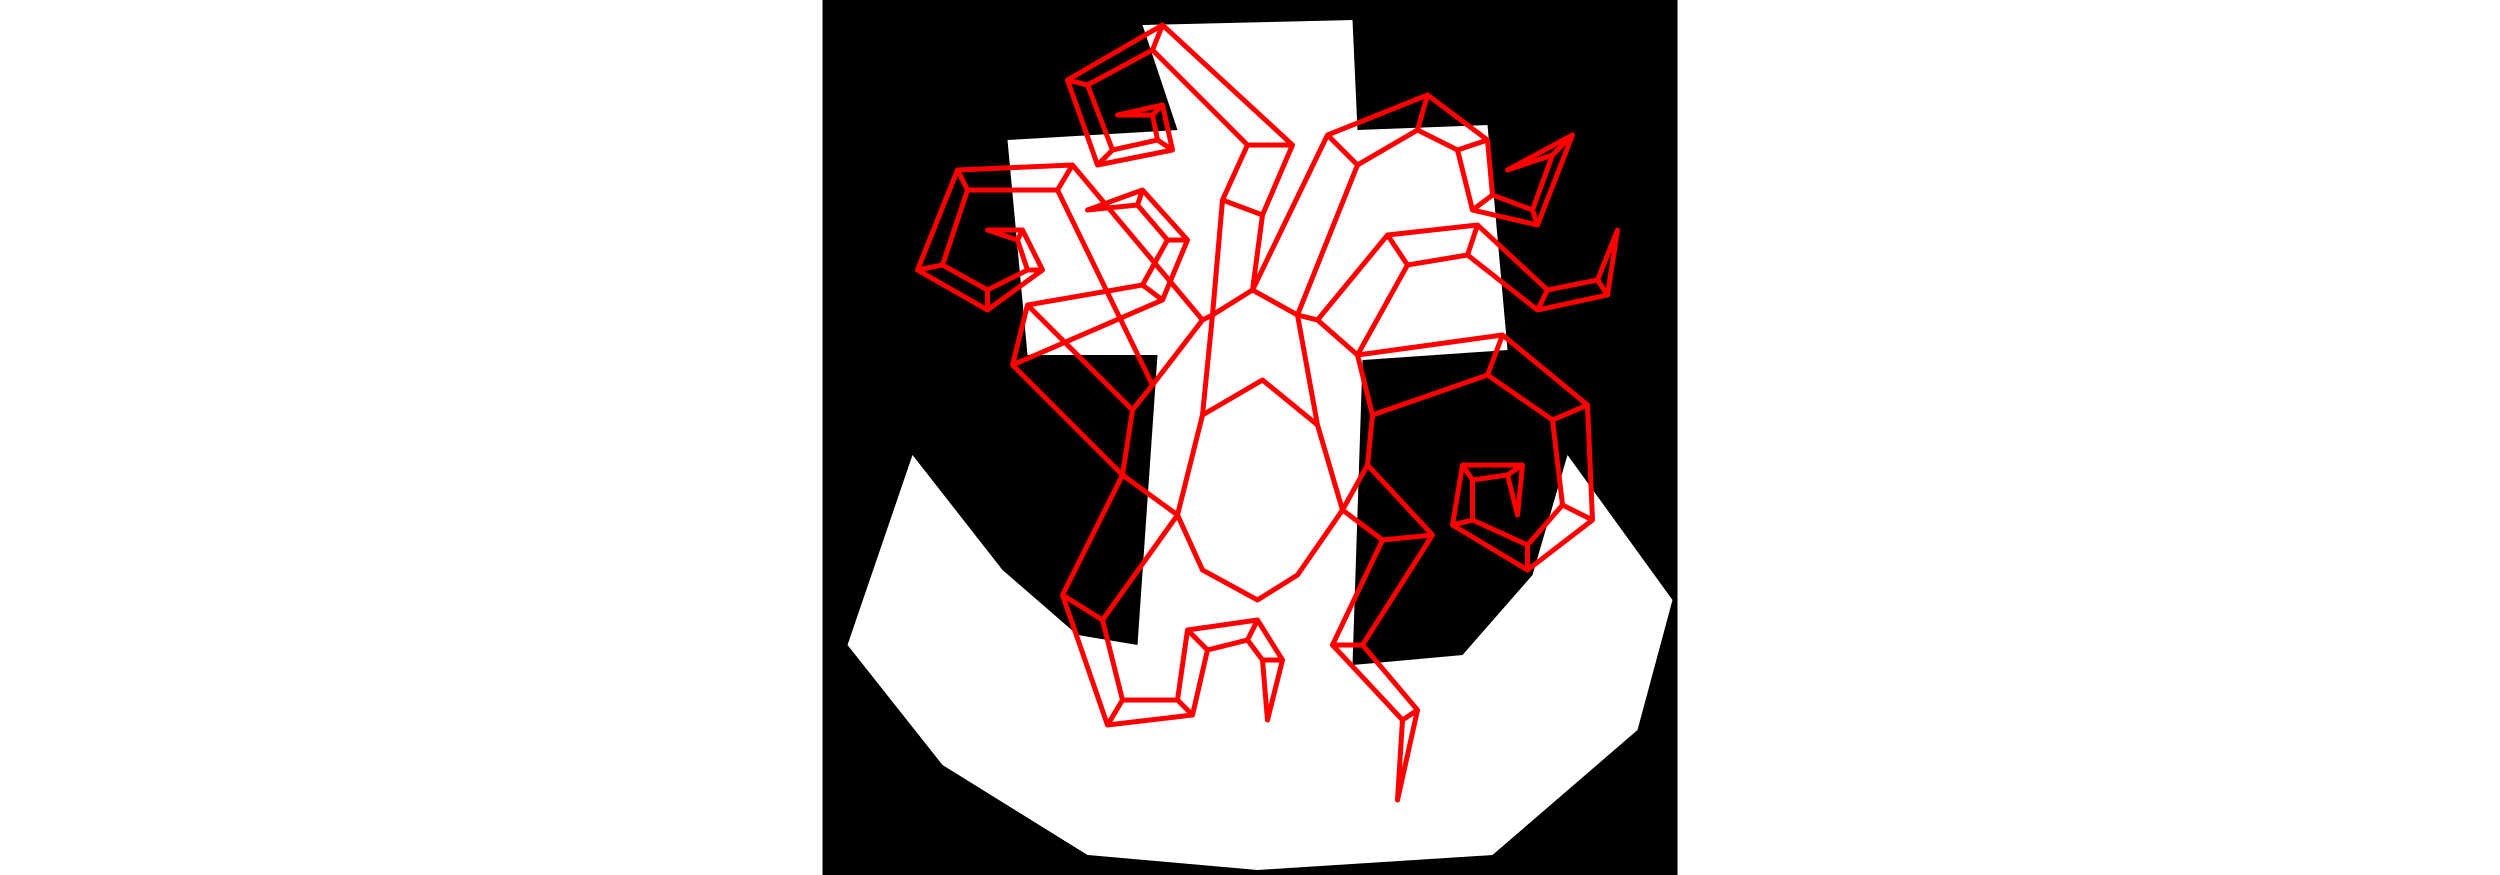 <svg viewBox="0 0 171 175" width="500" xmlns="http://www.w3.org/2000/svg">
<path d="M71 26L37 28L41 71L67 71L63 129L51 127L36 114L18 91L5 129L24 153L53 171L87 174L134 171L163 146L170 120L149 91L142 115L128 131L106 133L108 72L137 70L133 25L107 26L106 4L64 5M0 0L171 0L171 175L0 175" style="fill:#00000066;fill-rule:evenodd;stroke:none;"/>
<path d="M19 54L24 53M19 54L27 34M19 54L33 62M24 53L29 38M24 53L33 58M27 34L29 38M27 34L50 33M29 38L47 38M33 46L39 48M33 46L40 46M33 58L33 62M33 58L41 54M33 62L44 54M38 73L41 61M38 73L60 95M38 73L68 60M39 48L40 46M39 48L41 54M40 46L44 54M41 54L44 54M41 61L62 82M41 61L64 57M47 38L50 33M47 38L66 77M48 119L56 124M48 119L57 145M48 119L60 95M49 16L53 17M49 16L55 33M49 16L68 5M50 33L76 64M53 17L58 30M53 17L66 10M53 42L63 41M53 42L64 38M55 33L58 30M55 33L70 30M56 124L60 140M56 124L71 103M57 145L60 140M57 145L74 143M58 30L67 28M59 23L66 23M59 23L68 21M60 95L62 82M60 95L71 103M60 140L71 140M62 82L66 77M63 41L64 38M63 41L69 48M64 38L73 48M64 57L68 60M64 57L69 48M66 10L68 5M66 10L85 29M66 23L67 28M66 23L68 21M66 77L76 64M67 28L70 30M68 5L94 29M68 21L70 30M68 60L73 48M69 48L73 48M71 103L76 83M71 103L76 114M71 140L73 126M71 140L74 143M73 126L77 130M73 126L87 124M74 143L77 130M76 64L78 63M76 83L78 63M76 83L88 76M76 114L87 120M77 130L85 128M78 63L80 40M78 63L86 58M80 40L85 29M80 40L88 43M85 29L94 29M85 128L87 124M85 128L88 132M86 58L88 43M86 58L95 63M86 58L101 27M87 120L95 115M87 124L92 132M88 43L94 29M88 76L99 85M88 132L89 144M88 132L92 132M89 144L92 132M95 63L99 64M95 63L99 85M95 63L107 33M95 115L104 102M99 64L107 71M99 64L113 47M99 85L104 102M101 27L107 33M101 27L121 19M102 129L108 129M102 129L112 108M102 129L116 144M104 102L109 93M104 102L112 108M107 33L119 26M107 71L110 83M107 71L117 53M107 71L136 67M108 129L119 142M108 129L122 107M109 93L110 83M109 93L122 107M110 83L133 75M112 108L122 107M113 47L117 53M113 47L131 45M115 160L116 144M115 160L119 142M116 144L119 142M117 53L129 51M119 26L121 19M119 26L127 30M121 19L133 28M126 105L128 93M126 105L130 104M126 105L141 114M127 30L130 42M127 30L133 28M128 93L130 96M128 93L140 93M129 51L131 45M129 51L143 62M130 42L134 39M130 42L143 45M130 96L130 104M130 96L137 95M130 104L141 109M131 45L145 58M133 28L134 39M133 75L136 67M133 75L146 84M134 39L142 42M136 67L153 81M137 34L146 31M137 34L150 27M137 95L139 103M137 95L140 93M139 103L140 93M141 109L141 114M141 109L148 101M141 114L154 104M142 42L143 45M142 42L146 31M143 45L150 27M143 62L145 58M143 62L157 59M145 58L155 56M146 31L150 27M146 84L148 101M146 84L153 81M148 101L154 104M153 81L154 104M155 56L157 59M155 56L159 46M157 59L159 46" style="fill:none;stroke:#ff0000;stroke-linecap:round"/>
</svg>